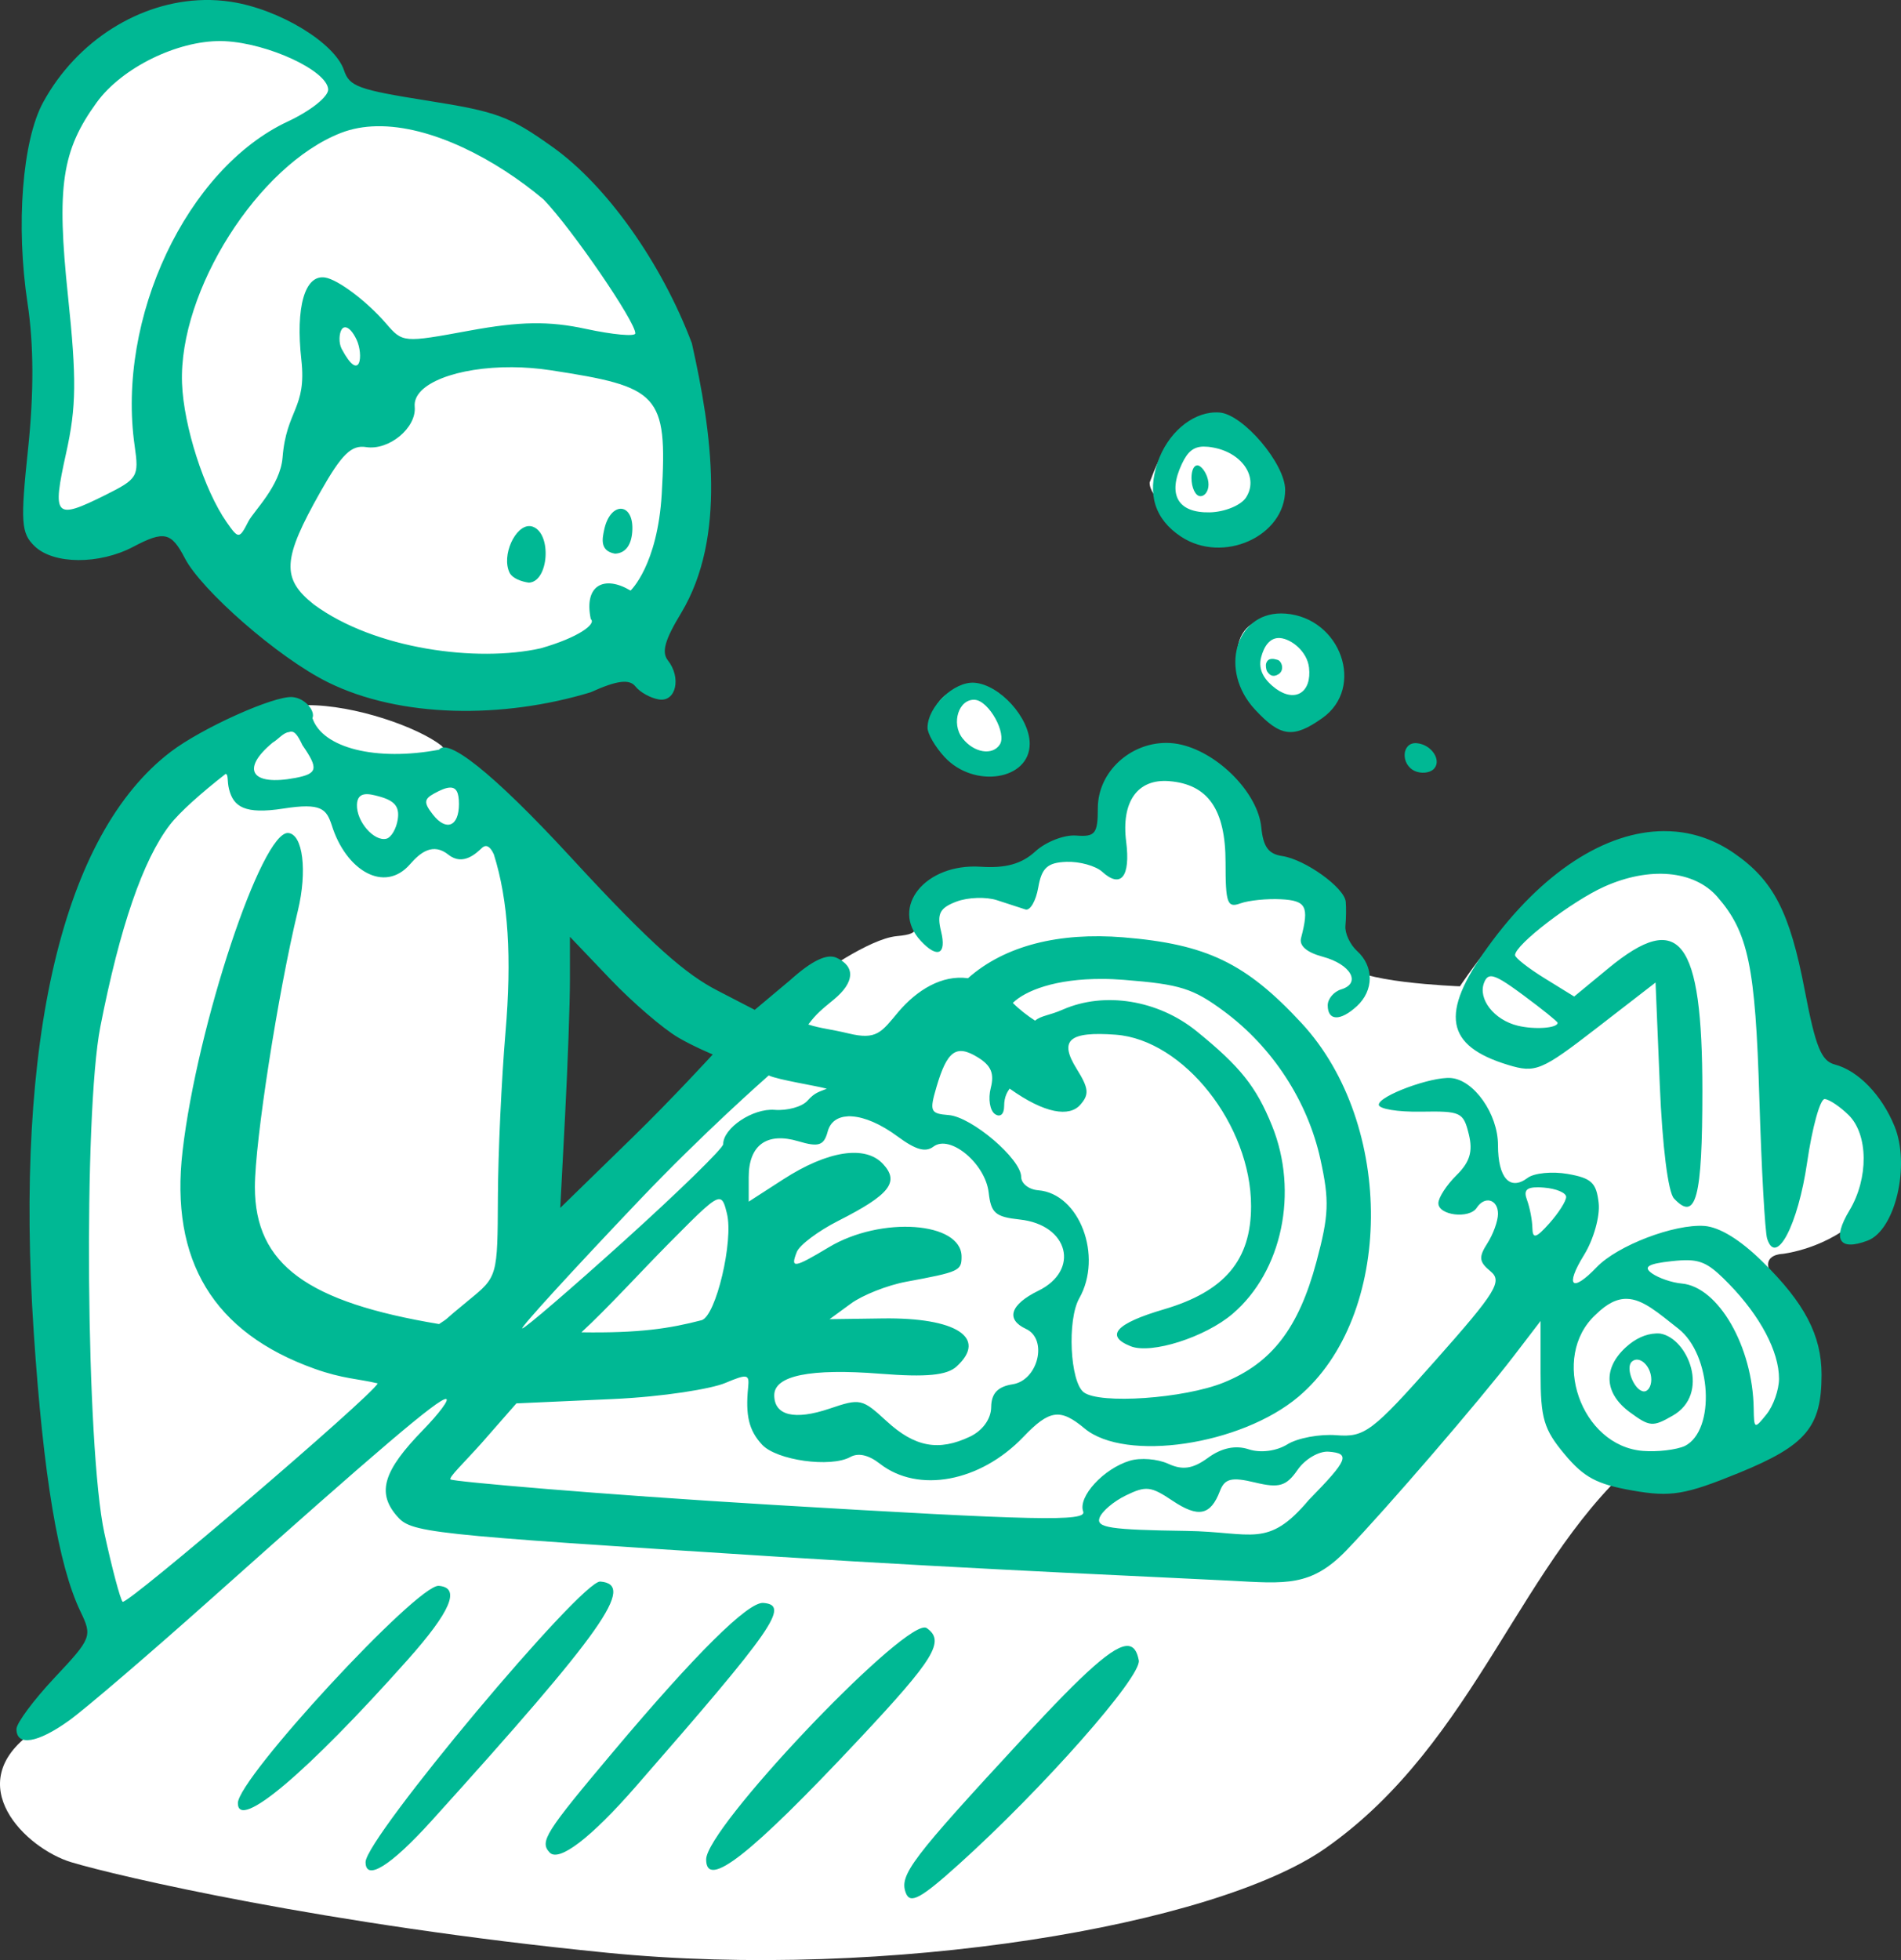 <?xml version="1.0" ?><svg height="219.593mm" viewBox="0 0 213.021 219.593" width="213.021mm" xmlns="http://www.w3.org/2000/svg">
    <rect x="0" y="0" width="213.021" height="219.593" fill="#333333" stroke="none"/>
    <path d="m -135.583,2596.564 c -5.73,-0.069 -15.275,2.682 -19.423,6.745 -5.309,5.201 -3.492,29.221 -3.369,31.499 0.123,2.279 -1.552,15.033 -1.144,18.764 0.408,3.731 11.211,-3.731 11.211,-3.731 0,0 4.963,-0.698 7.495,3.657 0,0 0.727,-0.224 1.081,-0.332 -0.004,0.081 -0.012,0.165 -0.015,0.245 8.754,14.262 24.396,21.482 41.026,16.275 5.674,-1.763 7.021,-6.245 9.716,-9.662 2.694,-3.417 2.409,-20.353 1.347,-26.856 -0.215,-1.316 -1.237,-2.533 -2.8,-3.628 0.037,-0.315 0.019,-0.624 -0.06,-0.926 -2.41,-9.134 -11.252,-17.183 -17.358,-19.701 -6.106,-2.518 -16.316,-3.639 -16.316,-3.639 0,0 -4.002,-5.697 -7.678,-7.958 -0.804,-0.494 -2.11,-0.735 -3.714,-0.754 z m 108.109,44.918 c -0.126,6e-4 -0.255,0.01 -0.387,0.021 -4.24,0.43 -5.42,3.199 -6.679,6.527 -0.08,1.535 3.061,4.562 5.898,4.706 2.837,0.143 5.962,-3.156 5.882,-4.232 -0.077,-1.042 -0.813,-7.039 -4.713,-7.022 z m 7.16,21.701 v 0 c -0.045,3e-4 -0.089,0 -0.135,0 -2.917,0.129 -4.272,1.593 -4.32,4.433 0.654,2.023 1.977,4.992 4.846,5.566 2.869,0.574 3.65,-2.31 3.491,-4.562 -0.157,-2.217 -1.071,-5.462 -3.882,-5.44 z m -35.297,7.98 c -0.328,0 -0.636,0.052 -0.91,0.163 -1.594,0.646 -4.16,3.501 0.032,6.011 0,0 2.359,1.879 4.224,1.836 1.865,-0.043 2.837,-2.883 1.451,-5.021 -1.148,-1.77 -3.215,-2.989 -4.797,-2.99 z m -73.331,1.817 c -1.239,0.01 -2.389,0.146 -3.376,0.456 -1.878,0.625 -11.714,5.803 -17.184,14.437 -5.47,8.633 -8.654,48.311 -7.919,60.912 0.735,12.601 7.144,30.089 7.144,30.089 0,0 -3.347,5.768 -9.471,9.184 h -5.1e-4 c -8.124,5.805 -0.735,13.005 4.368,14.549 5.103,1.543 28.534,7.016 60.008,10.139 31.474,3.123 68.106,-3.023 80.502,-11.682 17.067,-11.922 21.931,-32.756 35.678,-44.05 5.021,1.322 10.695,-0.984 15.145,-4.695 4.449,-3.711 -0.245,-14.078 -1.021,-15.952 -0.775,-1.873 1.429,-1.911 1.429,-1.911 0,0 5.184,-0.551 8.899,-4.335 3.715,-3.784 1.429,-6.503 0.122,-12.271 -1.306,-5.768 -7.756,-5.069 -7.756,-5.069 0,0 0.613,-11.94 -5.47,-20.574 -6.082,-8.633 -14.819,-3.637 -20.656,0.147 -5.838,3.784 -11.267,12.124 -11.267,12.124 0,0 -12.492,-0.478 -12.247,-2.572 0.245,-2.094 -3.429,-3.123 -3.429,-3.123 0,0 -0.244,-1.616 -0.04,-4.445 0.204,-2.829 -7.715,-3.196 -7.715,-3.196 0,0 -2.245,-5.033 -2.899,-8.744 -0.653,-3.711 -8.328,-3.711 -11.063,-2.094 -2.735,1.616 -2.735,9.037 -2.735,9.037 0,0 -4.654,-0.624 -6.736,0.478 -2.082,1.102 -3.306,3.012 -3.306,3.012 0,0 -9.308,0.221 -10.288,2.682 -0.98,2.462 0.49,3.049 -2.653,3.343 -3.143,0.294 -8.981,4.555 -8.981,4.555 l -34.168,33.8 c 0,0 1.428,-15.137 2.653,-28.436 1.225,-13.299 -3.47,-20.463 -4.368,-22.153 -0.605,-1.139 -3.337,-6.006 -6.171,-9.12 -2.632,-2.052 -9.663,-4.549 -15.031,-4.524 z" fill="#FFFFFF" paint-order="markers stroke fill" transform="translate(31.002,-81.492) translate(132.364,-2512.487)"/>
    <path d="m -140.533,2593.982 c -7.162,0.15 -14.222,4.536 -17.998,11.458 -2.337,4.283 -3.075,13.793 -1.748,22.522 0.698,4.592 0.72,10.016 0.065,16.232 -0.876,8.307 -0.794,9.519 0.74,10.988 2.128,2.037 7.238,2.062 11.044,0.053 3.454,-1.823 4.263,-1.643 5.784,1.294 1.822,3.518 10.364,11.084 16.027,13.886 8.117,4.017 19.592,4.109 29.435,1.124 2.933,-1.331 4.344,-1.516 5.021,-0.659 0.518,0.656 1.706,1.314 2.64,1.461 1.911,0.303 2.532,-2.438 0.994,-4.385 -0.724,-0.916 -0.335,-2.293 1.499,-5.314 5.084,-8.484 3.452,-20.133 1.191,-30.213 -3.412,-9.027 -9.544,-17.664 -15.602,-21.978 -4.861,-3.462 -6.186,-3.952 -14.032,-5.195 -7.758,-1.229 -8.735,-1.585 -9.344,-3.403 -1.028,-3.073 -7.24,-6.841 -12.65,-7.671 -1.018,-0.156 -2.043,-0.221 -3.066,-0.2 z m 1.899,4.598 c 0.158,0 0.314,0.01 0.469,0.013 4.868,0.241 11.43,3.292 11.574,5.382 0.056,0.811 -1.947,2.413 -4.515,3.611 -11.331,5.286 -19.237,22.032 -17.168,36.364 0.494,3.421 0.337,3.683 -3.287,5.488 -5.67,2.825 -5.989,2.484 -4.394,-4.703 1.149,-5.178 1.185,-8.28 0.205,-17.613 -1.289,-12.274 -0.692,-16.285 3.227,-21.676 2.819,-3.877 8.995,-6.904 13.888,-6.866 z m 17.477,9.541 c 6.099,-0.115 13.354,3.696 18.703,8.203 3.175,3.288 10.372,13.8 10.278,15.013 -0.028,0.362 -2.524,0.141 -5.546,-0.513 -4.117,-0.891 -7.374,-0.843 -13.001,0.191 -7.48,1.375 -7.514,1.372 -9.397,-0.81 -2.135,-2.473 -5.361,-4.903 -6.815,-5.133 -2.271,-0.36 -3.326,3.298 -2.661,9.222 0.613,5.457 -1.68,5.575 -2.108,10.943 v 5e-4 c -0.253,3.172 -3.243,6.012 -3.825,7.151 -1.017,1.99 -1.112,1.994 -2.438,0.094 -2.524,-3.615 -4.822,-10.767 -5.001,-15.564 -0.386,-10.348 8.536,-24.447 17.811,-28.05 1.246,-0.484 2.592,-0.72 4,-0.747 z m -3.498,22.526 c 0.355,0.029 0.815,0.473 1.248,1.392 0.794,1.685 0.434,4.96 -1.663,1.045 -0.369,-0.688 -0.3,-1.779 0.007,-2.224 0.106,-0.153 0.246,-0.226 0.408,-0.213 z m 18.662,4.47 c 1.404,0.01 2.862,0.117 4.322,0.341 12.132,1.859 13.109,2.627 12.459,13.826 -0.467,8.043 -3.497,10.86 -3.497,10.86 -2.858,-1.719 -5.268,-0.707 -4.456,3.192 0.659,0.535 -1.382,2.076 -5.633,3.279 -7.064,1.577 -18.532,0.132 -25.396,-4.912 -3.667,-2.91 -3.539,-5.07 0.753,-12.657 2.359,-4.17 3.452,-5.238 5.088,-4.979 2.576,0.408 5.676,-2.162 5.458,-4.524 -0.24,-2.603 4.819,-4.46 10.902,-4.425 z m 78.759,5.066 c -2.664,0.09 -5.319,2.38 -6.418,5.621 -1.198,3.535 -0.306,6.354 2.621,8.291 4.699,3.108 11.676,-0.023 11.676,-5.241 0,-2.917 -4.695,-8.45 -7.348,-8.659 -0.177,-0.014 -0.354,-0.018 -0.532,-0.012 z m -1.269,3.827 v 5e-4 c 0.162,0 0.333,0.01 0.516,0.024 v -5e-4 c 0.209,0.02 0.432,0.057 0.672,0.105 3.244,0.643 5.004,3.405 3.565,5.591 -0.575,0.873 -2.4,1.615 -4.057,1.649 -3.579,0.074 -4.753,-1.976 -3.116,-5.439 0.635,-1.344 1.287,-1.91 2.419,-1.93 z m -0.742,2.107 v 0 c -0.354,0.042 -0.606,0.578 -0.606,1.406 0,1.081 0.43,1.998 0.955,2.04 0.525,0.041 0.954,-0.544 0.954,-1.3 0,-0.756 -0.429,-1.674 -0.954,-2.04 -0.066,-0.046 -0.13,-0.076 -0.192,-0.094 -0.054,-0.016 -0.107,-0.019 -0.158,-0.017 z m -64.507,4.861 c -0.742,-0.038 -1.6,0.765 -1.931,2.444 -0.143,0.752 -0.56,2.276 1.227,2.584 1.133,-0.039 1.815,-0.891 1.937,-2.421 0.135,-1.689 -0.491,-2.569 -1.233,-2.608 z m -10.238,1.94 c -1.63,-0.095 -3.215,3.296 -2.271,5.233 0.34,0.642 1.334,0.989 2.152,1.103 2.23,-0.078 2.614,-5.493 0.444,-6.269 -0.108,-0.039 -0.217,-0.061 -0.326,-0.067 z m 84.185,9.785 v 5e-4 c -5.109,0 -6.984,6.394 -2.933,10.765 2.857,3.083 4.291,3.265 7.548,0.96 4.825,-3.415 2.085,-11.217 -4.111,-11.705 -0.171,-0.014 -0.34,-0.02 -0.504,-0.02 z m -0.096,2.759 c 1.275,0.123 3.014,1.513 3.22,3.31 0.318,2.77 -1.53,3.944 -3.716,2.365 -1.216,-0.909 -2.04,-2.054 -1.647,-3.532 0.302,-1.136 0.929,-2.246 2.143,-2.143 z m -0.99,2.335 c -0.247,0.021 -0.479,0.146 -0.594,0.508 -0.064,0.199 -0.018,0.701 0.126,0.916 0.24,0.358 0.607,0.697 1.252,0.295 0.717,-0.447 0.378,-1.479 -0.099,-1.611 -0.176,-0.048 -0.437,-0.13 -0.684,-0.109 z m -33.274,2.672 c -2.28,-0.18 -5.265,2.68 -5.265,5.044 0,0.67 0.859,2.146 1.908,3.278 3.304,3.564 9.541,2.592 9.541,-1.487 0,-2.911 -3.348,-6.612 -6.185,-6.836 z m -76.435,1.604 c -2.065,-0.163 -10.148,3.473 -13.641,6.136 -12.1,9.227 -17.532,32.259 -15.343,65.059 1.072,16.06 2.748,26.07 5.233,31.248 1.337,2.785 1.253,2.999 -2.897,7.416 -2.351,2.502 -4.274,5.093 -4.274,5.758 0,1.962 2.368,1.58 5.894,-0.955 1.812,-1.3 9.062,-7.513 16.113,-13.805 18.6,-16.599 25.288,-22.287 26.13,-22.221 0.41,0.032 -0.763,1.61 -2.607,3.506 -4.392,4.514 -5.148,6.945 -2.966,9.528 1.668,1.975 2.663,2.083 42.783,4.641 22.591,1.441 45.411,2.398 50.712,2.685 6.154,0.333 9.022,0.704 12.98,-3.411 4.486,-4.663 14.966,-16.828 18.718,-21.727 l 3.032,-3.959 v 5.853 c 0,5.067 0.36,6.284 2.68,9.064 2.179,2.611 3.606,3.374 7.633,4.079 4.283,0.749 5.896,0.481 11.928,-1.985 7.518,-3.073 9.244,-5.126 9.244,-10.993 0,-4.406 -1.888,-8.019 -6.62,-12.667 -2.515,-2.471 -4.803,-3.864 -6.502,-3.998 -3.391,-0.24 -9.752,2.192 -12.072,4.617 -2.789,2.915 -3.592,2.144 -1.422,-1.364 1.075,-1.737 1.807,-4.345 1.638,-5.834 -0.258,-2.269 -0.804,-2.779 -3.47,-3.246 -1.74,-0.304 -3.761,-0.105 -4.491,0.444 -1.984,1.49 -3.319,0.013 -3.319,-3.675 0,-3.48 -2.691,-7.312 -5.278,-7.516 -2.197,-0.173 -8.08,2.004 -8.08,2.991 0,0.474 2.126,0.825 4.723,0.781 4.483,-0.077 4.756,0.052 5.365,2.525 0.476,1.933 0.119,3.12 -1.384,4.601 -1.114,1.098 -2.025,2.505 -2.025,3.127 0,1.373 3.467,1.79 4.294,0.517 0.894,-1.377 2.385,-0.953 2.385,0.678 0,0.794 -0.537,2.281 -1.193,3.304 -0.993,1.549 -0.934,2.072 0.357,3.133 1.363,1.121 0.624,2.318 -6.145,9.953 -7.117,8.027 -7.951,8.658 -11.117,8.408 -1.883,-0.148 -4.36,0.313 -5.506,1.025 -1.222,0.758 -3.011,0.988 -4.328,0.554 -1.469,-0.485 -3.039,-0.16 -4.544,0.94 -1.711,1.25 -2.856,1.425 -4.472,0.683 -1.216,-0.553 -3.117,-0.705 -4.319,-0.341 -2.942,0.893 -5.826,4.044 -5.212,5.693 0.422,1.134 -5.344,1.009 -34.82,-0.754 -19.429,-1.162 -35.859,-2.61 -36.078,-2.847 -0.219,-0.236 1.527,-1.884 3.448,-4.032 l 3.935,-4.488 10.751,-0.482 c 5.827,-0.261 11.126,-1.162 12.636,-1.796 2.49,-1.047 2.731,-1.004 2.584,0.456 -0.32,3.187 0.083,4.857 1.557,6.447 1.63,1.759 7.684,2.605 9.891,1.383 0.894,-0.495 2.048,-0.233 3.313,0.753 4.293,3.346 11.245,2.048 16.074,-3.001 2.926,-3.058 4.135,-3.227 6.854,-0.956 4.554,3.803 17.526,1.887 23.965,-3.541 10.692,-9.012 10.872,-30.52 0.351,-41.87 -6.243,-6.736 -10.651,-8.842 -19.967,-9.604 -7.214,-0.579 -13.269,0.916 -17.407,4.581 -2.943,-0.405 -5.73,1.347 -7.786,3.757 -1.92,2.3 -2.436,3.192 -5.584,2.432 -2.078,-0.501 -3.101,-0.547 -4.519,-1.005 0.883,-1.204 1.543,-1.712 2.856,-2.796 2.327,-1.922 2.445,-3.691 0.313,-4.677 -1.076,-0.498 -2.77,0.316 -5.2,2.498 l -3.974,3.334 -4.21,-2.178 c -3.466,-1.793 -7.227,-4.956 -16.282,-14.789 -9.213,-10.006 -13.961,-13.456 -14.885,-12.177 -7.018,1.319 -13.057,-0.167 -14.187,-3.539 0.353,-0.777 -0.806,-2.244 -2.248,-2.358 z m 76.487,0.308 c 1.566,0.124 3.589,3.767 2.782,5.01 -0.828,1.274 -2.913,0.922 -4.181,-0.706 -1.309,-1.68 -0.409,-4.447 1.399,-4.304 z m -76.868,3.618 c 0.587,-0.235 0.96,0.315 1.508,1.467 1.822,2.634 1.701,3.191 -0.8,3.667 v -5e-4 c -4.942,0.941 -6.159,-0.961 -2.533,-3.961 0.59,-0.333 1.191,-1.129 1.825,-1.173 z m 98.345,1.211 c -4.052,-0.034 -7.711,3.228 -7.711,7.315 0,2.851 -0.301,3.231 -2.428,3.063 -1.336,-0.106 -3.398,0.698 -4.582,1.785 -1.517,1.392 -3.322,1.897 -6.108,1.71 -6.204,-0.42 -10.218,4.532 -6.728,8.298 1.878,2.026 2.919,1.536 2.277,-1.072 -0.483,-1.964 -0.142,-2.616 1.735,-3.324 1.285,-0.485 3.334,-0.551 4.553,-0.148 1.219,0.402 2.646,0.867 3.171,1.032 0.525,0.166 1.171,-0.945 1.436,-2.469 0.381,-2.193 1.039,-2.79 3.158,-2.866 1.472,-0.053 3.276,0.448 4.009,1.114 2.101,1.91 3.182,0.549 2.683,-3.38 -0.567,-4.464 1.269,-7.055 4.802,-6.776 4.366,0.344 6.334,3.171 6.334,9.098 0,4.599 0.193,5.132 1.67,4.596 0.918,-0.333 2.958,-0.542 4.532,-0.461 2.842,0.147 3.184,0.802 2.261,4.339 -0.228,0.874 0.629,1.615 2.431,2.1 3.148,0.848 4.343,2.962 2.067,3.657 -0.831,0.253 -1.511,1.058 -1.511,1.79 v 5e-4 c 0,1.758 1.416,1.796 3.271,0.087 1.906,-1.755 1.921,-4.445 0.034,-6.16 -0.807,-0.733 -1.401,-2.013 -1.321,-2.845 0.08,-0.832 0.095,-2.043 0.035,-2.692 -0.147,-1.573 -4.535,-4.729 -7.113,-5.116 -1.556,-0.233 -2.133,-1.025 -2.351,-3.229 -0.373,-3.762 -4.67,-8.215 -8.917,-9.239 -0.291,-0.07 -0.583,-0.123 -0.874,-0.157 v 5e-4 c -0.273,-0.032 -0.544,-0.049 -0.814,-0.051 z m 28.013,0.03 c -1.686,-0.132 -1.833,2.391 -0.182,3.126 0.656,0.292 1.563,0.222 2.016,-0.155 1.09,-0.909 -0.098,-2.834 -1.833,-2.971 z m -133.46,3.439 c 0.336,0.064 0.144,0.784 0.387,1.732 0.495,1.93 1.721,2.836 6.099,2.151 4.26,-0.666 4.801,0.06 5.404,1.861 1.57,5.048 5.89,7.69 8.773,4.38 1.149,-1.32 2.564,-2.456 4.306,-1.068 1.655,1.319 3.175,-0.228 3.755,-0.762 0.486,-0.448 0.938,-0.143 1.332,0.726 1.636,5.188 2.013,11.594 1.304,19.944 -0.447,5.264 -0.83,13.574 -0.851,18.467 -0.038,8.894 -0.038,8.896 -3.285,11.546 -3.122,2.547 -1.987,1.794 -3.306,2.66 -14.627,-2.436 -20.641,-6.59 -20.641,-15.353 0,-5.107 2.586,-21.721 4.817,-30.957 1.076,-4.454 0.564,-8.574 -1.081,-8.704 -2.965,-0.234 -10.205,21.558 -11.839,35.635 -1.426,12.28 3.47,20.346 14.805,24.392 3.164,1.129 4.89,1.11 7.068,1.635 -0.696,1.439 -28.163,24.925 -28.59,24.464 -0.27,-0.291 -1.192,-3.76 -2.048,-7.706 -2.055,-9.473 -2.353,-46.972 -0.451,-56.703 2.182,-11.158 4.782,-18.712 7.79,-22.627 1.107,-1.44 3.577,-3.622 6.252,-5.711 z m 25.149,1.534 c 0.717,-0.016 0.996,0.576 0.996,1.844 0,2.523 -1.428,3.096 -2.926,1.174 -1.021,-1.31 -0.999,-1.719 0.13,-2.346 0.781,-0.433 1.369,-0.662 1.8,-0.672 z m -8.002,0.977 c 1.798,0.482 2.356,1.156 2.143,2.579 -0.159,1.059 -0.733,2.038 -1.277,2.174 -1.361,0.341 -3.366,-1.907 -3.298,-3.824 0.055,-1.546 1.396,-1.206 2.432,-0.929 z m 144.036,3.9 c -6.538,0.019 -13.697,4.585 -19.796,13.052 -5.336,7.408 -4.702,11.005 2.315,13.141 3.077,0.936 3.743,0.661 9.914,-4.113 l 6.616,-5.117 0.477,11.498 c 0.284,6.839 0.927,11.982 1.586,12.692 2.474,2.66 3.184,-0.03 3.184,-12.061 0,-17.005 -2.536,-20.315 -10.52,-13.732 l -3.846,3.172 -3.312,-2.045 c -1.822,-1.125 -3.312,-2.292 -3.312,-2.595 0,-1.158 6.371,-6.045 10.004,-7.672 5.083,-2.278 10.074,-1.828 12.665,1.142 3.467,3.974 4.262,7.784 4.706,22.555 0.237,7.889 0.631,14.973 0.875,15.743 1.003,3.156 3.456,-1.519 4.478,-8.535 0.575,-3.949 1.463,-7.147 1.974,-7.107 0.51,0.041 1.713,0.846 2.673,1.79 2.215,2.179 2.258,7.092 0.093,10.693 -1.955,3.253 -1.156,4.58 2.034,3.379 3.102,-1.169 4.813,-8.443 3.016,-12.825 -1.436,-3.504 -4.069,-6.221 -6.695,-6.91 -1.51,-0.396 -2.149,-1.976 -3.359,-8.307 -1.68,-8.788 -3.506,-12.323 -7.947,-15.381 -2.032,-1.399 -4.231,-2.189 -6.524,-2.399 -0.43,-0.039 -0.863,-0.058 -1.299,-0.057 z m -122.603,11.84 4.533,4.751 c 2.493,2.613 5.927,5.562 7.633,6.554 1.705,0.992 3.84,1.877 3.84,1.877 0,0 -4.463,4.879 -8.943,9.248 l -8.147,7.944 0.543,-10.362 c 0.298,-5.699 0.542,-12.534 0.542,-15.188 z m 103.193,4.424 c 0.604,-0.017 1.633,0.631 3.65,2.125 2.11,1.563 3.836,2.951 3.836,3.089 0,0.597 -2.56,0.784 -4.463,0.324 -2.659,-0.643 -4.498,-2.997 -3.773,-4.829 0.178,-0.45 0.387,-0.699 0.75,-0.709 z m -43.49,0.298 c 0.756,0 1.552,0.038 2.385,0.104 6.297,0.497 7.739,0.95 11.218,3.527 5.426,4.019 9.359,10.053 10.788,16.551 1.024,4.656 0.962,6.27 -0.444,11.518 -1.988,7.423 -4.998,11.337 -10.396,13.52 -4.434,1.794 -13.906,2.448 -15.679,1.085 -1.535,-1.181 -1.867,-8.107 -0.504,-10.516 2.684,-4.742 0.026,-11.749 -4.596,-12.113 -1.05,-0.083 -1.908,-0.757 -1.908,-1.497 0,-2 -5.535,-6.723 -8.117,-6.927 -2.07,-0.164 -2.177,-0.409 -1.375,-3.144 1.195,-4.073 2.217,-4.808 4.627,-3.328 1.497,0.919 1.874,1.808 1.456,3.438 -0.31,1.209 -0.099,2.522 0.468,2.918 0.582,0.405 1.031,0.025 1.031,-0.871 0,-1.145 0.409,-1.657 0.616,-1.979 3.99,2.851 6.702,3.179 7.904,1.826 1.039,-1.169 0.972,-1.847 -0.397,-4.045 -2.002,-3.213 -0.859,-4.205 4.377,-3.819 7.62,0.569 15.171,10.125 15.171,19.2 0,6.064 -2.959,9.564 -9.781,11.571 -5.387,1.585 -6.63,2.974 -3.699,4.136 2.3,0.911 8.34,-1.015 11.413,-3.639 5.554,-4.743 7.42,-13.644 4.416,-21.07 -1.773,-4.384 -3.561,-6.624 -8.455,-10.591 -4.313,-3.497 -10.316,-4.468 -14.979,-2.425 -1.574,0.69 -2.413,0.659 -3.118,1.245 -0.819,-0.53 -1.766,-1.256 -2.495,-1.987 1.388,-1.368 4.777,-2.722 10.071,-2.687 z m -37.429,10.811 c 1.106,0.51 5.421,1.169 6.509,1.489 -0.841,0.363 -1.301,0.372 -2.163,1.343 -0.6,0.676 -2.26,1.136 -3.689,1.023 -2.433,-0.192 -5.756,2.03 -5.756,3.848 0,0.447 -4.952,5.282 -11.003,10.745 -6.052,5.463 -11.232,9.915 -11.51,9.893 -0.279,-0.024 5.572,-6.43 13.002,-14.24 7.43,-7.81 14.156,-13.682 14.611,-14.101 z m 8.851,4.579 c 0.162,-0.01 0.331,-0.01 0.506,0.01 v 5e-4 c 1.4,0.095 3.185,0.844 5.059,2.227 2.064,1.523 3.148,1.832 4.05,1.155 1.859,-1.396 5.815,1.902 6.186,5.156 0.262,2.301 0.745,2.719 3.498,3.017 5.457,0.593 6.768,5.674 2.059,7.982 -3.144,1.541 -3.679,3.205 -1.374,4.272 2.474,1.145 1.362,5.754 -1.495,6.201 -1.678,0.263 -2.393,1.023 -2.409,2.562 -0.014,1.325 -0.955,2.63 -2.385,3.308 v -6e-4 c -3.507,1.665 -6.178,1.168 -9.339,-1.742 -2.739,-2.52 -2.944,-2.566 -6.386,-1.399 -3.921,1.329 -6.197,0.778 -6.197,-1.5 0,-2.21 4.047,-3.027 11.921,-2.406 5.115,0.404 7.434,0.179 8.525,-0.826 3.481,-3.206 -0.05,-5.491 -8.304,-5.373 l -5.94,0.084 2.385,-1.745 c 1.312,-0.959 4.103,-2.062 6.202,-2.45 5.923,-1.096 6.202,-1.222 6.202,-2.802 0,-3.925 -9.018,-4.572 -14.864,-1.067 -3.932,2.358 -4.347,2.419 -3.6,0.532 0.307,-0.777 2.404,-2.349 4.66,-3.492 5.756,-2.919 6.875,-4.342 5.002,-6.362 -1.988,-2.144 -6.196,-1.497 -11.179,1.72 l -3.872,2.499 v -2.751 c 0,-3.591 2.041,-5.064 5.561,-4.014 2.278,0.68 2.869,0.484 3.289,-1.087 0.288,-1.079 1.1,-1.643 2.237,-1.703 z m 77.383,7.955 c 0.192,0 0.404,0.014 0.639,0.032 1.368,0.108 2.488,0.578 2.488,1.045 0,0.467 -0.845,1.796 -1.877,2.953 -1.499,1.681 -1.884,1.784 -1.908,0.51 -0.017,-0.877 -0.292,-2.293 -0.611,-3.149 -0.382,-1.026 -0.071,-1.41 1.269,-1.391 z m -91.719,1.333 c 0.412,0.06 0.571,0.654 0.808,1.613 0.754,3.064 -1.233,11.452 -2.828,11.938 -3.613,0.941 -6.958,1.456 -13.481,1.36 3,-2.765 6.596,-6.73 9.816,-9.981 3.612,-3.646 4.999,-5.03 5.685,-4.931 z m 108.632,6.838 c 1.666,0.071 2.605,0.744 4.49,2.684 3.49,3.593 5.577,7.553 5.577,10.585 0,1.238 -0.63,3.033 -1.401,3.991 -1.353,1.682 -1.402,1.66 -1.437,-0.646 -0.104,-6.952 -3.968,-13.655 -8.077,-14.009 -1.082,-0.095 -2.581,-0.608 -3.332,-1.142 -1.008,-0.718 -0.43,-1.073 2.21,-1.36 0.778,-0.085 1.415,-0.127 1.97,-0.103 z m -6.989,4.323 c 1.796,0.035 3.487,1.544 5.785,3.35 3.728,2.929 4.169,11.376 0.729,13.129 v 6e-4 c -0.955,0.436 -3.072,0.686 -4.705,0.557 -6.961,-0.549 -10.436,-10.529 -5.31,-15.251 1.308,-1.297 2.424,-1.807 3.502,-1.786 z m 3.255,3.88 v 10e-4 c -1.132,0.047 -2.303,0.568 -3.374,1.554 -2.583,2.38 -2.401,5.169 0.477,7.282 2.21,1.622 2.561,1.65 4.771,0.376 4.268,-2.409 1.753,-8.685 -1.391,-9.204 -0.16,-0.013 -0.321,-0.015 -0.483,-0.01 z m -2.186,2.928 c 0.06,0 0.121,-2e-4 0.182,0.01 0.732,0.098 1.492,1.089 1.492,2.244 0,0.756 -0.384,1.344 -0.852,1.307 -1.053,-0.083 -2.079,-2.639 -1.334,-3.325 0.157,-0.144 0.332,-0.218 0.512,-0.232 z m -34.481,10.313 c 2.475,0.196 2.18,0.914 -2.216,5.402 -4.623,5.497 -6.315,3.582 -13.726,3.477 -8.524,-0.121 -10.107,-0.36 -9.735,-1.452 0.244,-0.719 1.576,-1.855 2.959,-2.526 2.253,-1.093 2.796,-1.032 5.214,0.588 2.904,1.945 4.276,1.665 5.324,-1.085 0.531,-1.391 1.313,-1.583 3.922,-0.953 2.715,0.655 3.512,0.419 4.776,-1.41 0.834,-1.208 2.401,-2.126 3.482,-2.04 z m -81.616,14.552 c -2.108,-0.166 -26.302,28.741 -26.302,31.427 0,2.191 2.825,0.429 7.369,-4.595 19.293,-21.334 22.949,-26.515 18.933,-26.831 z m -18.102,0.48 c -2.399,-0.189 -22.511,21.561 -22.511,24.345 0,3.15 7.729,-3.374 19.03,-16.062 4.853,-5.449 5.962,-8.088 3.481,-8.283 z m 36.366,1.915 c -1.698,-0.135 -7.579,5.693 -16.772,16.616 -7.685,9.132 -8.307,10.115 -7.171,11.341 1.037,1.118 4.623,-1.622 9.635,-7.362 15.542,-17.8 17.319,-20.358 14.308,-20.595 z m 18.06,2.752 v 10e-4 c -3.209,0.086 -24.461,22.484 -24.461,25.984 0,3.411 4.973,-0.496 17.124,-13.456 8.488,-9.052 9.679,-11.008 7.589,-12.465 -0.065,-0.045 -0.149,-0.066 -0.253,-0.064 z m 22.868,2.071 c -1.58,-0.172 -4.926,2.872 -11.843,10.351 -12.504,13.52 -13.859,15.307 -13.118,17.299 0.484,1.298 1.641,0.68 5.895,-3.147 9.423,-8.477 20.56,-21.089 20.217,-22.894 -0.186,-0.981 -0.534,-1.541 -1.152,-1.609 z" fill="#00B894" transform="translate(31.002,-81.492) translate(132.364,-2512.487)"/>
</svg>